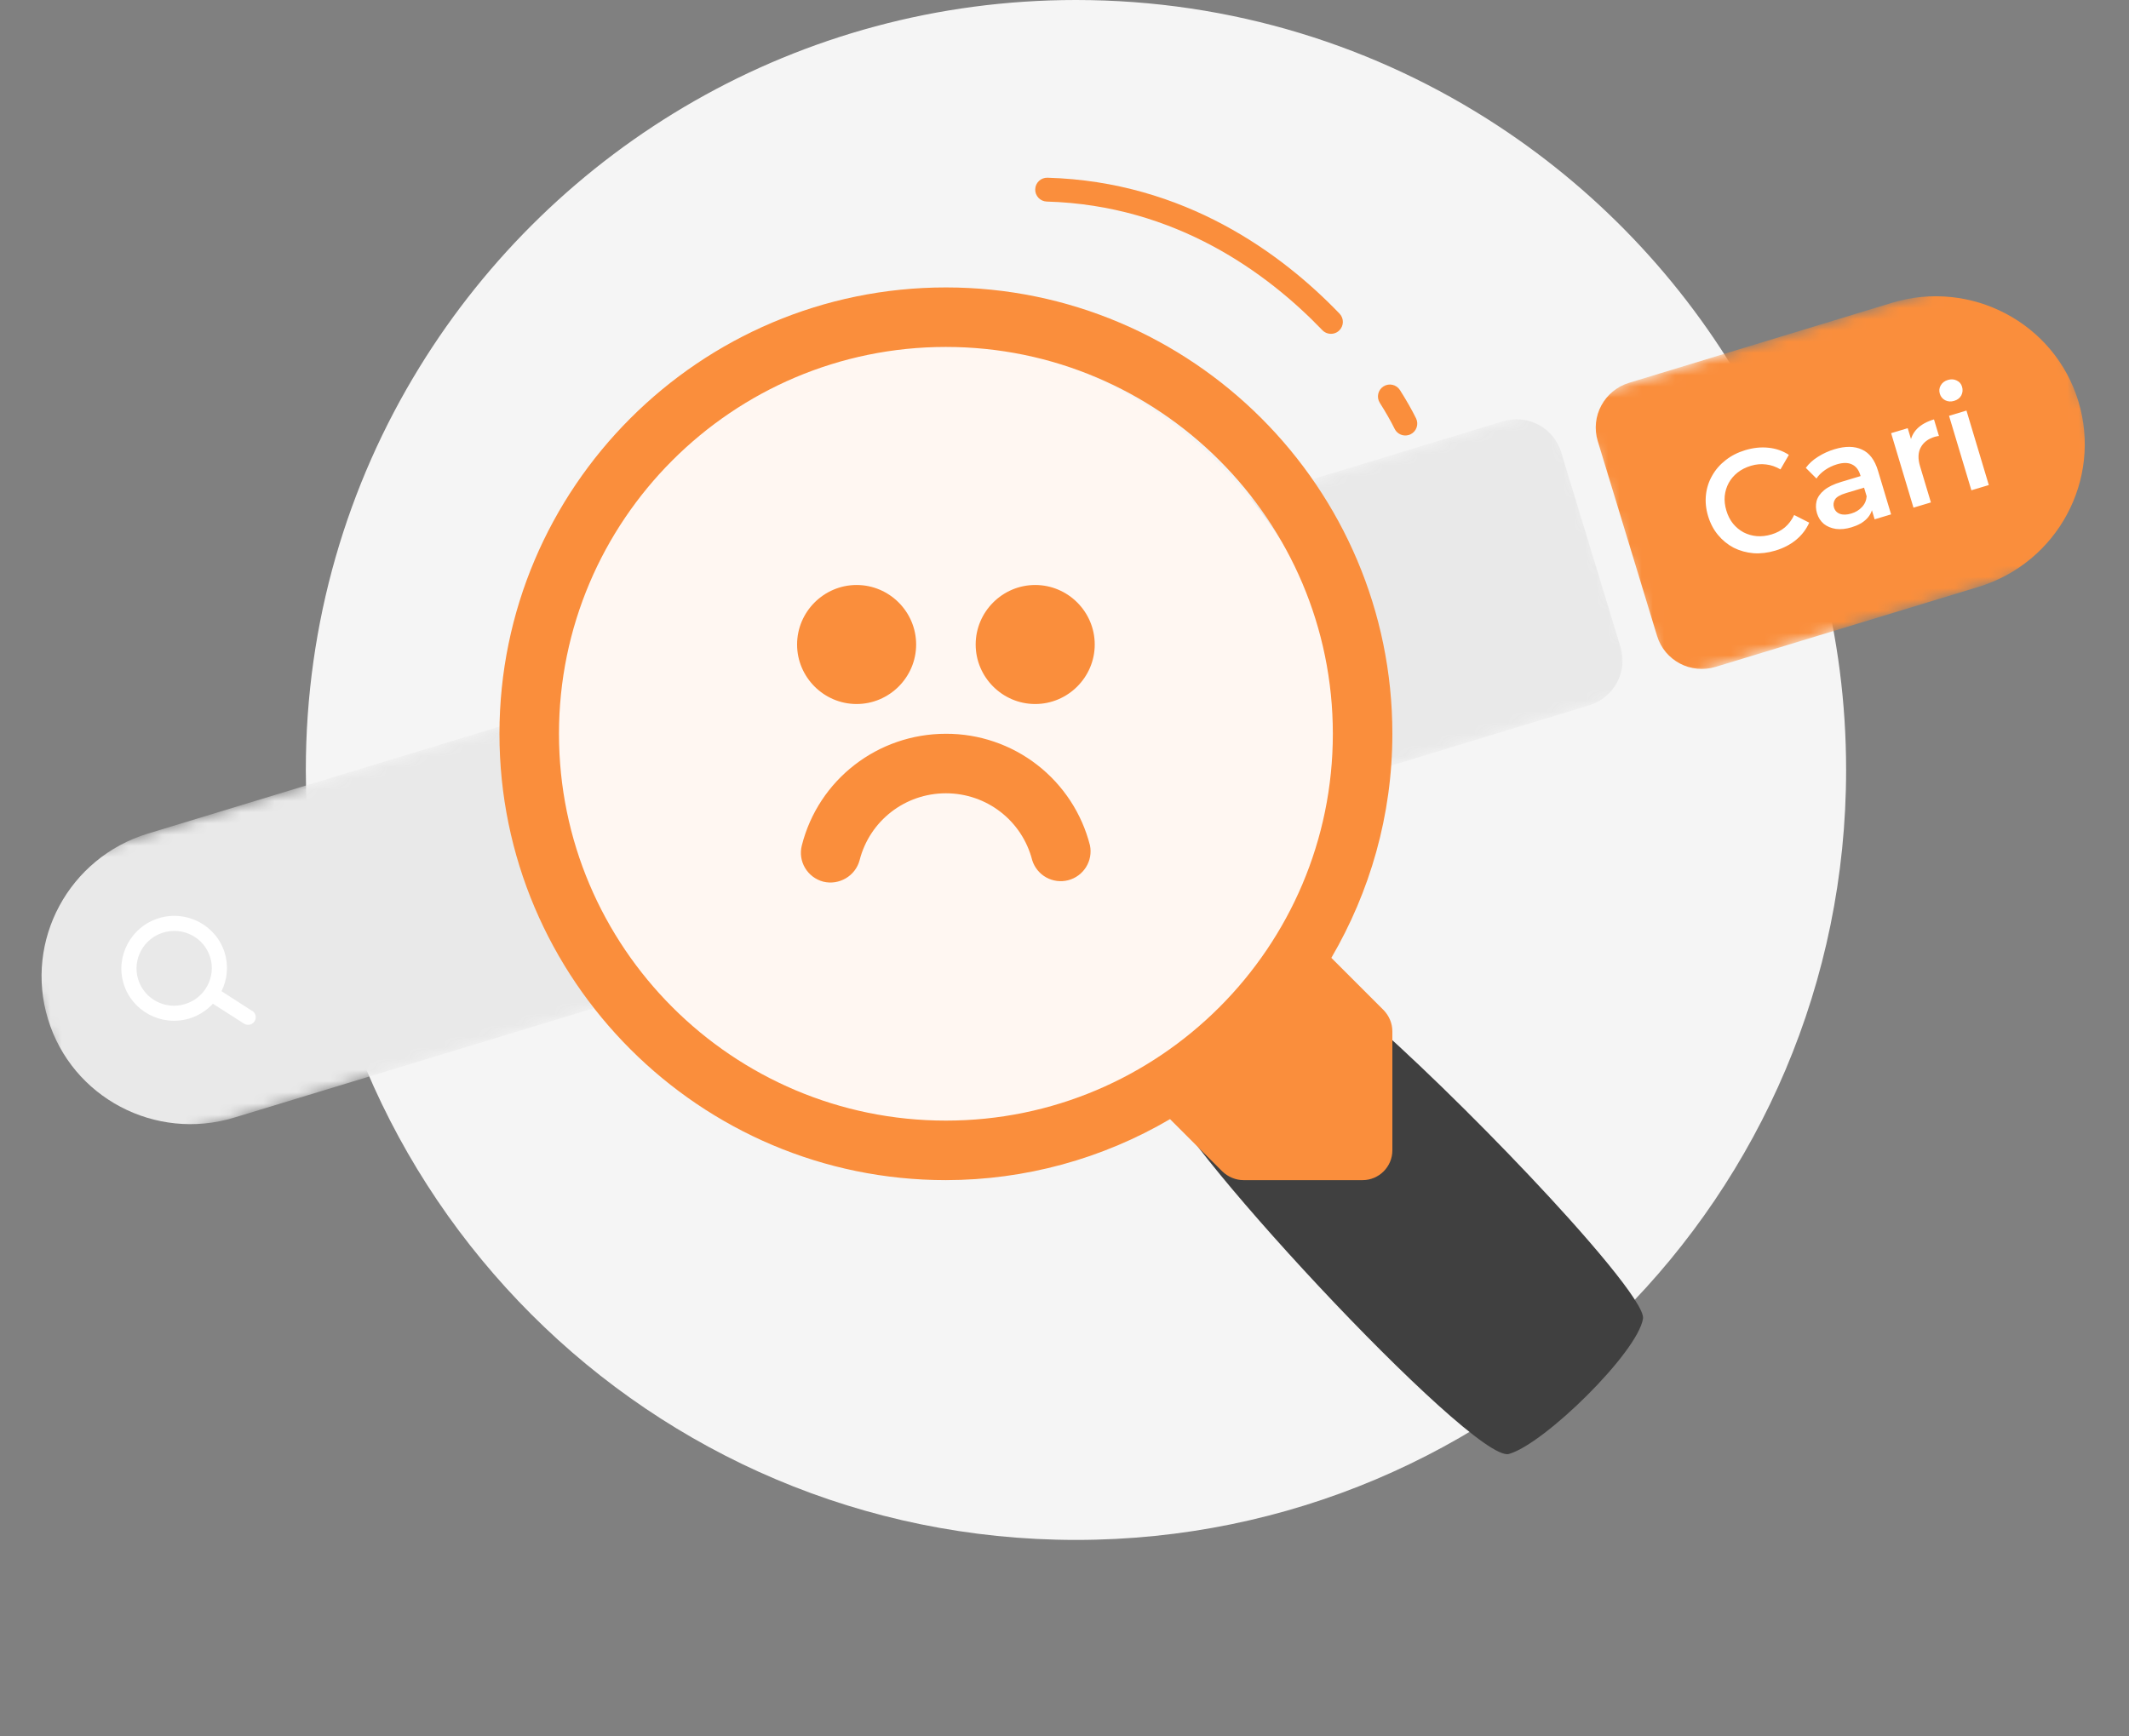 <svg width="190" height="155" viewBox="0 0 190 155" fill="none" xmlns="http://www.w3.org/2000/svg">
<rect x="0" y="0" width="190" height="155" fill="#808080" stroke="none"/>
<path d="M133.704 11.244C122.884 4.136 109.935 0 96.023 0C71.235 0 49.512 13.123 37.424 32.801C30.996 43.256 27.293 55.562 27.293 68.731C27.293 106.69 58.063 137.461 96.023 137.461C133.982 137.461 164.754 106.69 164.754 68.731C164.754 44.687 152.407 23.522 133.704 11.244Z" fill="#F5F5F5"/>
<path d="M134.66 129.788C137.84 128.89 146.156 120.707 146.628 117.707C146.676 117.389 146.391 116.771 145.831 115.914C144.749 114.253 142.648 111.704 140.026 108.783C131.266 99.031 116.701 85.106 114.968 86.045C113.223 86.99 109.043 90.739 106.33 93.847C105.129 95.226 104.216 96.48 103.938 97.309C103.485 98.646 110.32 106.933 117.684 114.806C125.102 122.736 133.058 130.239 134.66 129.788Z" fill="#404040"/>
<mask id="mask0_195_5149" style="mask-type:luminance" maskUnits="userSpaceOnUse" x="0" y="36" width="147" height="68">
<path d="M0 78.426L138.585 36.247L146.3 61.598L7.716 103.777L0 78.426Z" fill="white"/>
</mask>
<g mask="url(#mask0_195_5149)">
<path d="M139.328 40.374C138.658 38.171 136.323 36.937 134.104 37.612L13.199 74.41C6.142 76.558 2.151 83.971 4.283 90.973C6.414 97.975 13.858 101.908 20.915 99.76L31.497 96.54L141.82 62.963C144.038 62.288 145.29 59.962 144.62 57.759L139.328 40.374Z" fill="#E9E9E9"/>
</g>
<path d="M22.514 90.248L19.768 88.479C20.278 87.451 20.414 86.239 20.055 85.062C19.303 82.591 16.662 81.204 14.18 81.96C11.697 82.715 10.281 85.346 11.031 87.808C11.781 90.273 14.423 91.669 16.905 90.914C17.739 90.66 18.446 90.187 19 89.598L21.777 91.376C21.951 91.489 22.163 91.504 22.345 91.448C22.491 91.404 22.628 91.302 22.714 91.168C22.916 90.851 22.828 90.436 22.52 90.236L22.514 90.248ZM12.327 87.414C11.791 85.654 12.795 83.785 14.571 83.245C16.347 82.704 18.223 83.696 18.759 85.456C19.296 87.219 18.29 89.088 16.514 89.629C14.738 90.169 12.863 89.177 12.327 87.414Z" fill="white"/>
<mask id="mask1_195_5149" style="mask-type:luminance" maskUnits="userSpaceOnUse" x="140" y="23" width="50" height="38">
<path d="M140.838 35.551L181.963 23.034L189.679 48.385L148.554 60.902L140.838 35.551Z" fill="white"/>
</mask>
<g mask="url(#mask1_195_5149)">
<path d="M185.48 35.817C187.611 42.819 183.615 50.244 176.557 52.392L153.11 59.528C150.892 60.203 148.554 58.969 147.884 56.767L142.59 39.373C141.92 37.17 143.174 34.844 145.392 34.169L168.839 27.032C175.897 24.884 183.352 28.824 185.48 35.817Z" fill="#FA8E3C"/>
</g>
<path d="M125.726 38.829C125.781 38.813 125.836 38.791 125.888 38.765C126.415 38.505 126.633 37.868 126.373 37.34C126.001 36.586 125.504 35.714 124.936 34.819C124.622 34.324 123.964 34.175 123.468 34.492C122.972 34.806 122.825 35.464 123.14 35.96C123.667 36.791 124.124 37.593 124.463 38.281C124.696 38.755 125.236 38.979 125.726 38.829Z" fill="#FA8E3C"/>
<path d="M119.089 29.753C119.245 29.706 119.391 29.623 119.515 29.503C119.939 29.095 119.954 28.421 119.546 27.997C114.41 22.653 105.718 16.211 93.481 15.864C92.893 15.847 92.403 16.31 92.387 16.898C92.369 17.485 92.832 17.975 93.421 17.992C104.938 18.318 113.15 24.415 118.012 29.473C118.299 29.772 118.718 29.866 119.089 29.753Z" fill="#FA8E3C"/>
<path d="M158.437 49.15C157.773 49.349 157.122 49.427 156.485 49.383C155.853 49.328 155.266 49.165 154.723 48.894C154.186 48.611 153.719 48.231 153.322 47.753C152.925 47.275 152.63 46.712 152.435 46.065C152.241 45.417 152.178 44.785 152.246 44.167C152.314 43.55 152.5 42.978 152.804 42.453C153.105 41.919 153.506 41.459 154.005 41.074C154.503 40.681 155.087 40.383 155.76 40.181C156.474 39.967 157.163 39.896 157.827 39.968C158.488 40.032 159.095 40.244 159.646 40.603L158.895 41.901C158.478 41.655 158.049 41.508 157.609 41.459C157.167 41.401 156.717 41.441 156.26 41.578C155.804 41.715 155.407 41.916 155.07 42.18C154.741 42.441 154.477 42.751 154.277 43.11C154.085 43.466 153.966 43.855 153.921 44.275C153.883 44.694 153.932 45.127 154.067 45.575C154.201 46.024 154.399 46.412 154.661 46.741C154.93 47.067 155.243 47.326 155.599 47.518C155.964 47.707 156.355 47.82 156.774 47.858C157.2 47.893 157.642 47.842 158.098 47.705C158.555 47.568 158.954 47.358 159.294 47.074C159.632 46.783 159.906 46.416 160.117 45.972L161.462 46.655C161.197 47.25 160.807 47.761 160.293 48.186C159.778 48.612 159.159 48.934 158.437 49.15ZM167.299 46.356L166.895 45.011L166.722 44.751L166.016 42.397C165.879 41.941 165.636 41.629 165.288 41.462C164.937 41.287 164.483 41.283 163.927 41.45C163.553 41.562 163.201 41.731 162.871 41.957C162.549 42.18 162.294 42.433 162.108 42.715L161.157 41.765C161.432 41.384 161.795 41.053 162.244 40.774C162.7 40.483 163.194 40.258 163.725 40.099C164.688 39.81 165.501 39.819 166.163 40.127C166.831 40.425 167.31 41.055 167.599 42.017L168.768 45.915L167.299 46.356ZM165.233 47.071C164.735 47.22 164.274 47.268 163.851 47.214C163.425 47.151 163.064 47.002 162.766 46.766C162.475 46.518 162.272 46.203 162.157 45.822C162.045 45.448 162.032 45.086 162.116 44.735C162.209 44.381 162.433 44.056 162.787 43.76C163.142 43.463 163.655 43.214 164.328 43.013L166.258 42.433L166.568 43.467L164.75 44.012C164.219 44.172 163.888 44.366 163.757 44.595C163.625 44.816 163.596 45.051 163.67 45.3C163.755 45.582 163.934 45.773 164.208 45.871C164.482 45.97 164.818 45.96 165.217 45.84C165.599 45.726 165.913 45.536 166.159 45.272C166.414 45.006 166.557 44.683 166.588 44.302L167.129 45.158C167.097 45.593 166.918 45.977 166.593 46.31C166.276 46.64 165.822 46.894 165.233 47.071ZM170.766 45.316L168.771 38.666L170.252 38.222L170.802 40.052L170.467 39.569C170.531 39.061 170.741 38.627 171.094 38.268C171.456 37.906 171.957 37.629 172.596 37.437L173.04 38.919C172.969 38.922 172.904 38.933 172.846 38.95C172.786 38.959 172.726 38.973 172.668 38.99C172.079 39.167 171.662 39.482 171.418 39.935C171.171 40.38 171.15 40.943 171.354 41.624L172.322 44.849L170.766 45.316ZM175.934 43.765L173.939 37.116L175.495 36.649L177.49 43.298L175.934 43.765ZM174.394 35.785C174.104 35.872 173.836 35.853 173.59 35.727C173.352 35.6 173.195 35.407 173.118 35.15C173.038 34.884 173.064 34.637 173.194 34.408C173.33 34.168 173.543 34.004 173.834 33.917C174.124 33.83 174.387 33.846 174.622 33.965C174.863 34.074 175.022 34.257 175.099 34.515C175.181 34.789 175.16 35.048 175.034 35.294C174.906 35.532 174.693 35.695 174.394 35.785Z" fill="white"/>
<rect x="44.916" y="31" width="75" height="69" rx="34.5" fill="#FFF7F2"/>
<path d="M97.698 57.532C97.698 60.453 95.307 62.844 92.385 62.844C89.463 62.844 87.073 60.453 87.073 57.532C87.073 54.61 89.463 52.219 92.385 52.219C95.307 52.219 97.698 54.61 97.698 57.532ZM76.448 62.844C79.37 62.844 81.76 60.453 81.76 57.532C81.76 54.61 79.37 52.219 76.448 52.219C73.526 52.219 71.135 54.61 71.135 57.532C71.135 60.453 73.526 62.844 76.448 62.844ZM84.416 65.5C78.334 65.5 73.048 69.591 71.56 75.461C71.188 76.896 72.065 78.33 73.473 78.702C74.881 79.047 76.341 78.197 76.713 76.789C77.617 73.257 80.777 70.813 84.416 70.813C88.056 70.813 91.216 73.257 92.12 76.789C92.324 77.441 92.77 77.99 93.367 78.322C93.964 78.654 94.666 78.744 95.327 78.574C95.989 78.403 96.559 77.985 96.921 77.406C97.284 76.827 97.409 76.13 97.273 75.461C96.546 72.606 94.886 70.076 92.557 68.271C90.228 66.466 87.363 65.491 84.416 65.5ZM123.49 90.177C123.968 90.681 124.26 91.346 124.26 92.063V102.688C124.26 104.149 123.065 105.344 121.604 105.344H110.979C110.262 105.344 109.598 105.052 109.093 104.574L104.418 99.899C98.353 103.459 91.449 105.339 84.416 105.344C62.449 105.344 44.573 87.467 44.573 65.5C44.573 43.533 62.449 25.657 84.416 25.657C106.384 25.657 124.26 43.533 124.26 65.5C124.26 72.805 122.242 79.632 118.815 85.502L123.49 90.177ZM84.416 100.031C103.462 100.031 118.948 84.546 118.948 65.5C118.948 46.455 103.462 30.969 84.416 30.969C65.371 30.969 49.885 46.455 49.885 65.5C49.885 84.546 65.371 100.031 84.416 100.031Z" fill="#FA8E3C"/>
</svg>
